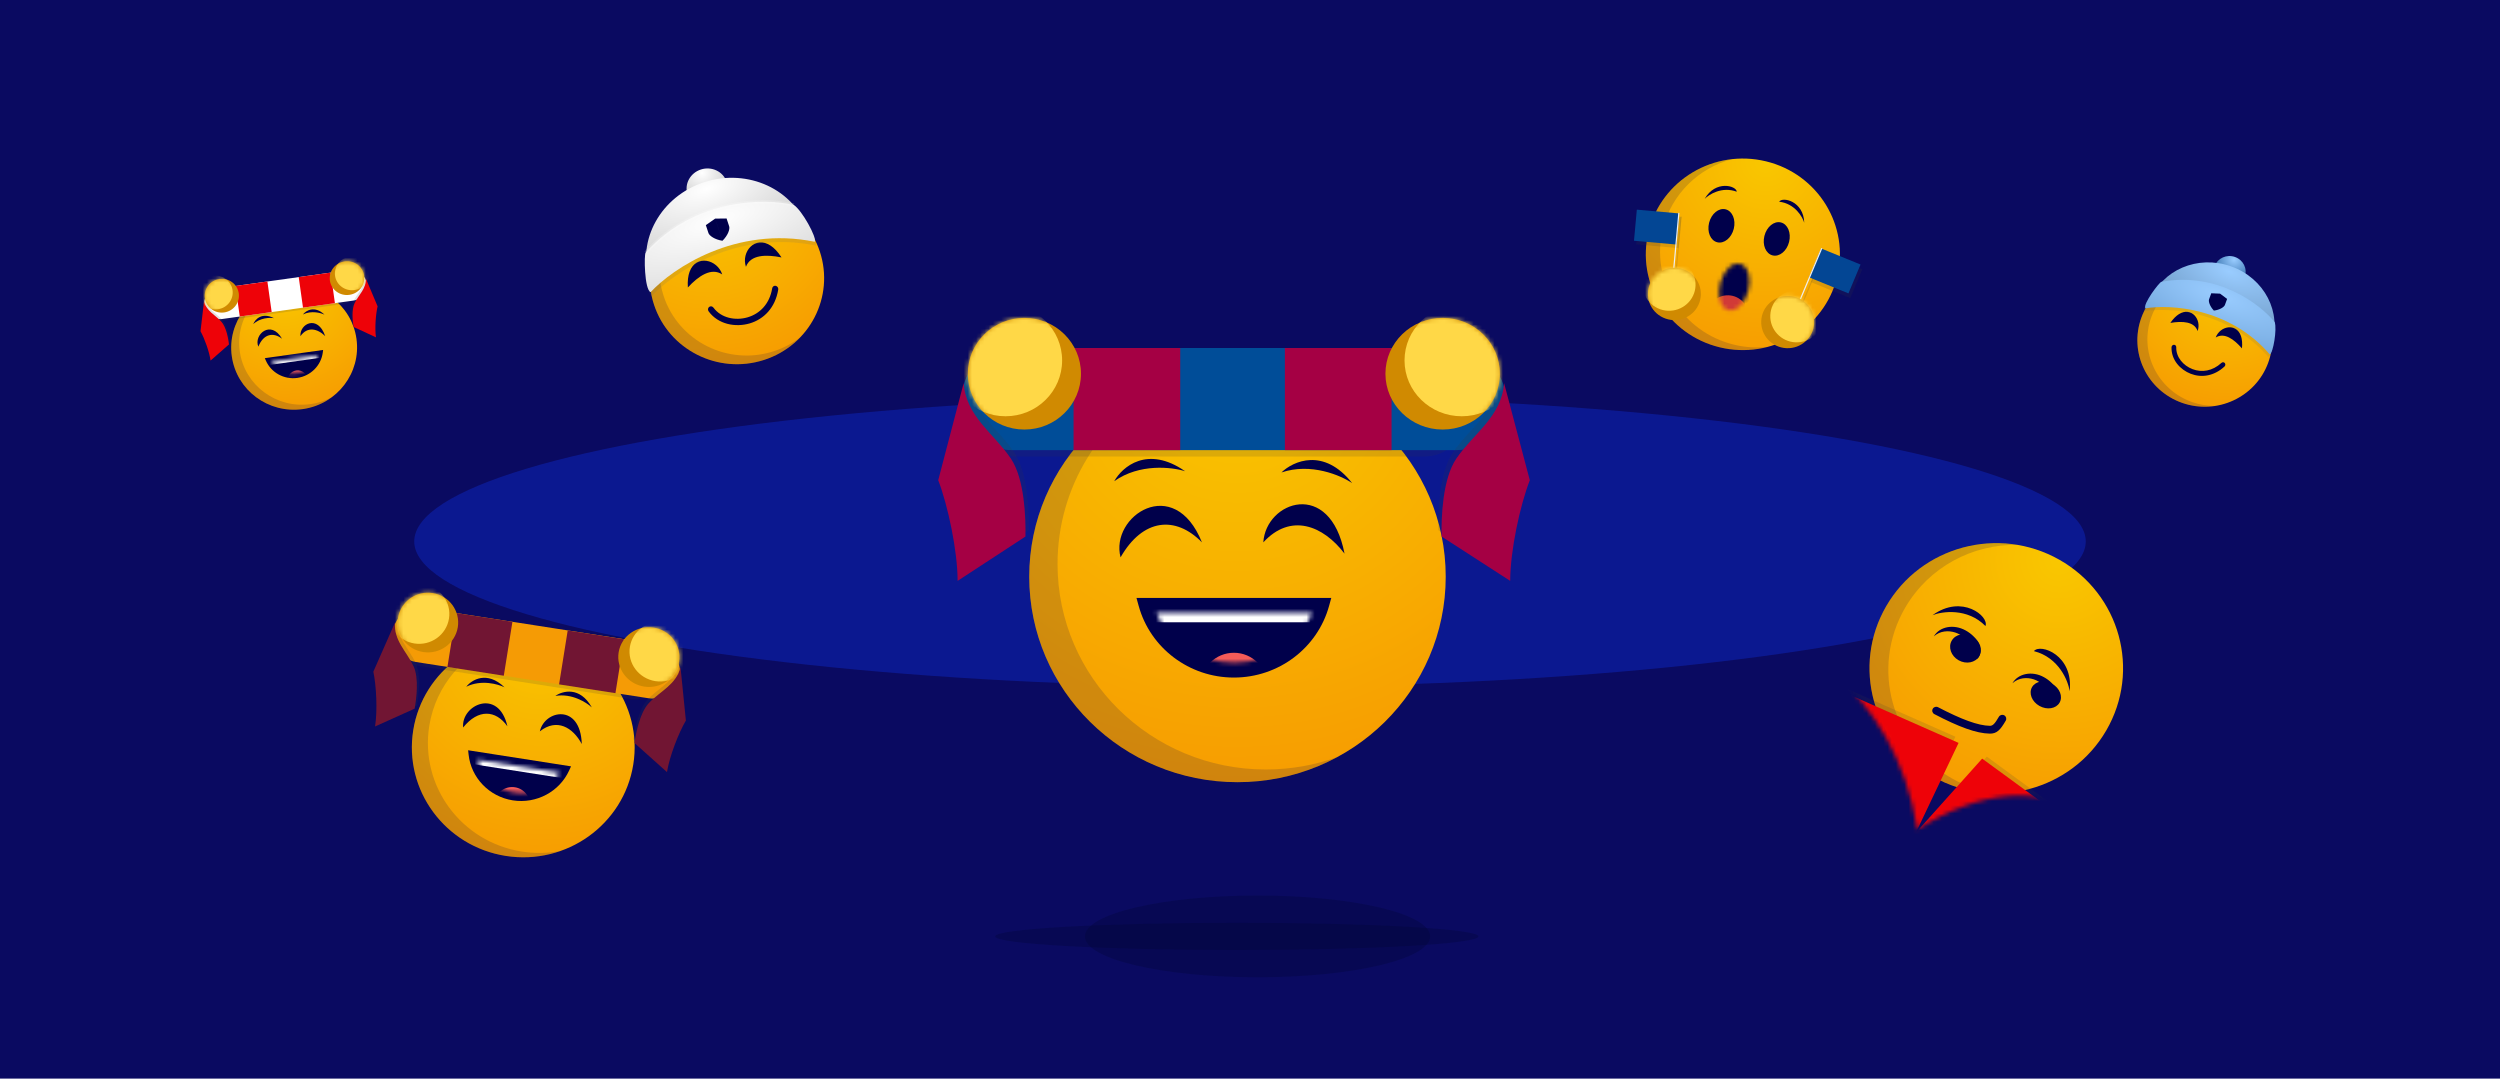 <svg width="598" height="258" viewBox="0 0 598 258" fill="none" xmlns="http://www.w3.org/2000/svg">
<g clip-path="url(#clip0_1126_58273)">
<rect width="598" height="258" fill="#0A0A61"/>
<g opacity="0.3" filter="url(#filter0_f_1126_58273)">
<ellipse cx="298.999" cy="129.509" rx="199.913" ry="34.767" fill="#0D3AFF"/>
</g>
<g filter="url(#filter1_d_1126_58273)">
<path d="M182.721 84.013C193.673 80.502 199.667 68.895 196.109 58.088C192.55 47.281 180.787 41.367 169.835 44.878C158.882 48.389 152.889 59.997 156.447 70.804C160.006 81.61 171.769 87.525 182.721 84.013Z" fill="url(#paint0_radial_1126_58273)"/>
<g style="mix-blend-mode:multiply">
<path fill-rule="evenodd" clip-rule="evenodd" d="M191.456 78.561C189.581 80.013 187.421 81.171 185.023 81.939C174.07 85.451 162.307 79.537 158.749 68.73C156.311 61.328 158.355 53.55 163.404 48.256C156.718 53.434 153.671 62.363 156.45 70.803C160.009 81.61 171.772 87.524 182.724 84.013C186.175 82.907 189.133 80.997 191.456 78.561Z" fill="#00004B" fill-opacity="0.16"/>
</g>
<path d="M177.395 53.664C178.336 52.502 181.071 50.502 184.659 53.18C183.365 52.66 180.102 52.028 177.395 53.664Z" fill="#00004B"/>
<path d="M178.432 61.73C179.492 58.816 183.239 58.727 186.939 59.483C186.09 58.158 185.215 57.25 184.361 56.678C180.585 54.146 177.228 58.178 178.432 61.73Z" fill="#00004B"/>
<path d="M168.789 56.424C167.335 56.029 163.931 55.998 162.624 60.245C163.36 59.074 165.624 56.67 168.789 56.424Z" fill="#00004B"/>
<path d="M172.757 63.551C170.163 61.807 167.079 63.908 164.536 66.666C164.434 65.102 164.601 63.86 164.951 62.902C166.497 58.663 171.615 59.978 172.757 63.551Z" fill="#00004B"/>
<path fill-rule="evenodd" clip-rule="evenodd" d="M169.628 71.323C169.945 71.075 170.406 71.15 170.657 71.491C172.495 73.988 175.903 74.668 178.846 73.803C181.775 72.942 184.102 70.581 184.71 66.862C184.777 66.449 185.155 66.185 185.554 66.272C185.952 66.359 186.221 66.764 186.154 67.177C185.443 71.525 182.705 74.271 179.327 75.264C175.962 76.252 171.82 75.53 169.509 72.389C169.258 72.049 169.311 71.571 169.628 71.323Z" fill="#00004B"/>
<path d="M170.615 47.405C173.204 46.575 174.641 43.897 173.827 41.423C173.012 38.948 170.253 37.615 167.665 38.445C165.077 39.275 163.639 41.953 164.454 44.428C165.268 46.902 168.027 48.235 170.615 47.405Z" fill="url(#paint1_radial_1126_58273)"/>
<path d="M168.532 41.457C158.093 44.804 152.211 55.352 155.393 65.017C167.689 53.653 176.082 51.309 193.195 52.897C190.013 43.232 178.971 38.111 168.532 41.457Z" fill="url(#paint2_radial_1126_58273)"/>
<path d="M155.93 68.707C154.436 68.104 154.326 59.683 154.748 59.214C166.505 46.142 183.274 46.192 190.189 47.852C192.136 49.121 195.749 55.67 195.194 56.659C176.296 52.766 161.144 63.069 155.93 68.707Z" fill="#6C6A63" fill-opacity="0.16"/>
<path d="M155.628 67.789C154.134 67.186 154.023 58.766 154.445 58.297C166.202 45.224 182.971 45.275 189.886 46.934C191.833 48.203 195.447 54.752 194.891 55.742C175.993 51.848 160.841 62.151 155.628 67.789Z" fill="url(#paint3_radial_1126_58273)"/>
<path fill-rule="evenodd" clip-rule="evenodd" d="M173.799 50.167L174.42 52.053C174.631 52.693 174.151 54.181 172.814 55.498L171.068 50.198L173.799 50.167ZM168.838 51.757L169.459 53.643C169.669 54.283 170.944 55.208 172.81 55.498L171.065 50.198L168.838 51.757Z" fill="#00004B"/>
<path d="M154.446 58.298C166.203 45.224 182.973 45.275 189.888 46.935" stroke="white" stroke-opacity="0.2" stroke-width="0.734"/>
</g>
<g filter="url(#filter2_d_1126_58273)">
<path d="M120.995 202.642C135.528 204.913 149.176 195.129 151.478 180.788C153.78 166.448 143.864 152.981 129.331 150.71C114.797 148.438 101.15 158.223 98.848 172.563C96.546 186.904 106.462 200.371 120.995 202.642Z" fill="url(#paint4_radial_1126_58273)"/>
<g style="mix-blend-mode:multiply">
<path fill-rule="evenodd" clip-rule="evenodd" d="M134.142 201.433C131.155 202.013 128.015 202.094 124.832 201.597C110.299 199.325 100.383 185.859 102.685 171.518C104.262 161.696 111.161 154.011 120.022 150.873C109.366 152.942 100.647 161.363 98.849 172.563C96.547 186.904 106.463 200.37 120.996 202.642C125.575 203.357 130.066 202.877 134.142 201.433Z" fill="#00004B" fill-opacity="0.16"/>
</g>
<path d="M122.668 189.352C117.009 188.467 112.704 183.956 112.092 178.43L111.975 177.368L136.591 181.215L136.146 182.189C133.834 187.258 128.327 190.236 122.668 189.352Z" fill="#00004B"/>
<mask id="mask0_1126_58273" style="mask-type:alpha" maskUnits="userSpaceOnUse" x="114" y="179" width="20" height="9">
<path fill-rule="evenodd" clip-rule="evenodd" d="M123.011 187.48C118.319 186.747 114.885 183.437 114.211 179.643L133.834 182.709C132.005 186.112 127.702 188.214 123.011 187.48Z" fill="white"/>
</mask>
<g mask="url(#mask0_1126_58273)">
<path d="M121.82 194.629C124.154 194.994 126.348 193.407 126.721 191.084C127.094 188.762 125.504 186.583 123.17 186.218C120.836 185.853 118.641 187.441 118.268 189.763C117.895 192.086 119.485 194.265 121.82 194.629Z" fill="#F55B58"/>
<rect width="26.639" height="7.694" transform="matrix(0.988 0.154 -0.158 0.987 112.512 172.816)" fill="white"/>
</g>
<path d="M111.529 162.173C112.82 160.524 116.458 158.243 120.687 162.315C119.121 161.529 115.096 160.402 111.529 162.173Z" fill="#00004B"/>
<path d="M110.784 171.922C110.253 166.511 119.265 162.343 121.372 171.637C118.578 167.688 114.369 167.453 110.784 171.922Z" fill="#00004B"/>
<path d="M132.837 164.373C134.555 163.162 138.706 162.016 141.561 167.121C140.292 165.922 136.77 163.694 132.837 164.373Z" fill="#00004B"/>
<path d="M129.128 172.845C130.279 167.709 138.853 166.075 139.162 175.877C137.018 171.872 133.173 169.639 129.128 172.845Z" fill="#00004B"/>
<rect width="62.773" height="11.269" rx="5.634" transform="matrix(0.988 0.154 -0.158 0.987 96.299 145.19)" fill="#383838" fill-opacity="0.15"/>
<rect width="69.465" height="13.064" rx="6.532" transform="matrix(0.988 0.154 -0.158 0.987 95.031 142.345)" fill="#F59B05"/>
<rect width="13.645" height="13.064" transform="matrix(0.988 0.154 -0.158 0.987 109.09 144.542)" fill="#711533"/>
<rect width="13.645" height="13.064" transform="matrix(0.988 0.154 -0.158 0.987 135.795 148.715)" fill="#711533"/>
<path d="M163.781 169.385L162.499 156.608C161.508 160.8 157.606 162.365 154.928 165.207C152.785 167.48 151.827 172.33 151.489 174.762L159.261 181.721C159.869 177.935 162.032 172.372 163.781 169.385Z" fill="#383838" fill-opacity="0.15"/>
<path d="M164.063 170.256L162.78 157.478C161.79 161.671 157.888 163.235 155.209 166.077C153.067 168.351 152.108 173.201 151.77 175.632L159.543 182.592C160.15 178.805 162.313 173.243 164.063 170.256Z" fill="#711533"/>
<path d="M154.078 162.134C150.085 161.51 147.354 157.845 147.979 153.949C148.605 150.053 152.349 147.401 156.343 148.025C160.337 148.649 163.067 152.314 162.442 156.21C161.817 160.106 158.072 162.758 154.078 162.134Z" fill="#D08A01"/>
<mask id="mask1_1126_58273" style="mask-type:alpha" maskUnits="userSpaceOnUse" x="147" y="147" width="16" height="16">
<path fill-rule="evenodd" clip-rule="evenodd" d="M154.08 162.134C150.086 161.51 147.356 157.845 147.981 153.95C148.607 150.054 152.351 147.401 156.345 148.025C160.339 148.65 163.069 152.314 162.444 156.21C161.819 160.106 158.074 162.758 154.08 162.134Z" fill="white"/>
</mask>
<g mask="url(#mask1_1126_58273)">
<path d="M156.762 160.831C152.768 160.206 150.037 156.542 150.663 152.646C151.288 148.75 155.033 146.098 159.026 146.722C163.02 147.346 165.751 151.011 165.126 154.906C164.5 158.802 160.756 161.455 156.762 160.831Z" fill="#FFD847"/>
</g>
<path d="M89.847 157.83L95.031 146.064C94.657 150.353 97.838 153.024 99.47 156.54C100.777 159.352 100.167 164.257 99.727 166.672L90.254 170.937C90.862 167.15 90.561 161.203 89.847 157.83Z" fill="#383838" fill-opacity="0.15"/>
<path d="M89.306 158.57L94.49 146.803C94.116 151.093 97.297 153.763 98.929 157.279C100.236 160.092 99.626 164.997 99.186 167.412L89.713 171.676C90.321 167.89 90.02 161.943 89.306 158.57Z" fill="#711533"/>
<path d="M101.224 153.873C105.173 154.491 108.88 151.832 109.506 147.937C110.131 144.041 107.437 140.382 103.489 139.765C99.541 139.148 95.833 141.806 95.207 145.702C94.582 149.598 97.276 153.256 101.224 153.873Z" fill="#D08A01"/>
<mask id="mask2_1126_58273" style="mask-type:alpha" maskUnits="userSpaceOnUse" x="95" y="139" width="15" height="15">
<path fill-rule="evenodd" clip-rule="evenodd" d="M101.226 153.874C105.175 154.491 108.882 151.833 109.508 147.937C110.133 144.041 107.439 140.382 103.491 139.765C99.543 139.148 95.835 141.806 95.21 145.702C94.584 149.598 97.278 153.256 101.226 153.874Z" fill="white"/>
</mask>
<g mask="url(#mask2_1126_58273)">
<path d="M99.113 151.821C103.061 152.438 106.769 149.78 107.394 145.884C108.02 141.988 105.326 138.33 101.378 137.713C97.429 137.096 93.722 139.754 93.096 143.65C92.471 147.546 95.165 151.204 99.113 151.821Z" fill="#FFD847"/>
</g>
</g>
<g filter="url(#filter3_d_1126_58273)">
<path d="M72.428 95.756C80.662 94.599 86.41 87.072 85.267 78.943C84.125 70.814 76.524 65.162 68.29 66.319C60.056 67.476 54.307 75.004 55.45 83.132C56.593 91.261 64.194 96.913 72.428 95.756Z" fill="url(#paint5_radial_1126_58273)"/>
<g style="mix-blend-mode:multiply">
<path fill-rule="evenodd" clip-rule="evenodd" d="M79.334 92.946C77.815 93.75 76.131 94.309 74.328 94.562C66.094 95.719 58.493 90.067 57.35 81.938C56.568 76.371 59.018 71.085 63.286 67.935C57.87 70.802 54.559 76.784 55.451 83.133C56.594 91.261 64.195 96.913 72.429 95.756C75.023 95.392 77.371 94.395 79.334 92.946Z" fill="#00004B" fill-opacity="0.16"/>
</g>
<path d="M71.118 88.299C67.913 88.749 64.835 87.017 63.584 84.131L63.344 83.576L77.29 81.616L77.212 82.216C76.806 85.335 74.325 87.848 71.118 88.299Z" fill="#00004B"/>
<mask id="mask3_1126_58273" style="mask-type:alpha" maskUnits="userSpaceOnUse" x="64" y="82" width="13" height="6">
<path fill-rule="evenodd" clip-rule="evenodd" d="M70.993 87.232C68.335 87.605 65.928 86.379 64.932 84.439L76.049 82.876C75.627 85.016 73.651 86.858 70.993 87.232Z" fill="white"/>
</mask>
<g mask="url(#mask3_1126_58273)">
<path d="M71.537 91.291C72.86 91.105 73.782 89.887 73.597 88.57C73.412 87.254 72.19 86.337 70.867 86.523C69.545 86.708 68.623 87.927 68.808 89.243C68.993 90.56 70.215 91.477 71.537 91.291Z" fill="#F55B58"/>
<rect width="15.058" height="4.349" transform="matrix(0.99 -0.139 0.139 0.99 62.877 81.027)" fill="white"/>
</g>
<path d="M60.576 75.436C60.999 74.333 62.586 72.503 65.55 74.01C64.572 73.843 62.209 73.893 60.576 75.436Z" fill="#00004B"/>
<path d="M61.795 80.829C60.607 77.99 64.784 74.258 67.471 78.937C65.303 77.261 62.989 77.824 61.795 80.829Z" fill="#00004B"/>
<path d="M72.459 73.129C73.186 72.193 75.239 70.892 77.632 73.183C76.747 72.743 74.472 72.117 72.459 73.129Z" fill="#00004B"/>
<path d="M71.864 78.317C71.631 75.351 75.994 73.061 77.792 78.309C75.967 76.497 73.517 75.92 71.864 78.317Z" fill="#00004B"/>
<rect width="35.483" height="6.369" rx="3.184" transform="matrix(0.99 -0.139 0.139 0.99 49.518 68.756)" fill="#383838" fill-opacity="0.15"/>
<rect width="39.265" height="7.384" rx="3.692" transform="matrix(0.99 -0.139 0.139 0.99 48.357 67.427)" fill="white"/>
<rect width="7.713" height="7.384" transform="matrix(0.99 -0.139 0.139 0.99 56.324 66.307)" fill="#EE0208"/>
<rect width="7.713" height="7.384" transform="matrix(0.99 -0.139 0.139 0.99 71.451 64.181)" fill="#EE0208"/>
<path d="M90.021 70.76L87.201 64.065C87.364 66.493 85.515 67.979 84.54 69.955C83.76 71.535 84.049 74.314 84.272 75.683L89.631 78.17C89.33 76.023 89.573 72.662 90.021 70.76Z" fill="#383838" fill-opacity="0.15"/>
<path d="M90.32 71.185L87.5 64.489C87.663 66.918 85.814 68.403 84.839 70.379C84.059 71.959 84.348 74.738 84.57 76.108L89.93 78.594C89.628 76.448 89.872 73.086 90.32 71.185Z" fill="#EE0208"/>
<path d="M83.568 68.433C81.306 68.751 79.22 67.219 78.909 65.01C78.599 62.802 80.181 60.754 82.444 60.436C84.707 60.118 86.793 61.651 87.103 63.859C87.413 66.067 85.831 68.115 83.568 68.433Z" fill="#D08A01"/>
<mask id="mask4_1126_58273" style="mask-type:alpha" maskUnits="userSpaceOnUse" x="78" y="60" width="10" height="9">
<path fill-rule="evenodd" clip-rule="evenodd" d="M83.568 68.433C81.306 68.751 79.22 67.219 78.909 65.01C78.599 62.802 80.181 60.754 82.444 60.436C84.707 60.118 86.793 61.651 87.103 63.859C87.413 66.067 85.831 68.115 83.568 68.433Z" fill="white"/>
</mask>
<g mask="url(#mask4_1126_58273)">
<path d="M84.801 67.289C82.538 67.607 80.452 66.075 80.142 63.866C79.831 61.658 81.414 59.61 83.677 59.292C85.939 58.974 88.025 60.507 88.335 62.715C88.646 64.923 87.063 66.971 84.801 67.289Z" fill="#FFD847"/>
</g>
<path d="M48.13 76.646L48.974 69.436C49.485 71.815 51.649 72.737 53.117 74.369C54.291 75.675 54.778 78.426 54.942 79.804L50.532 83.663C50.23 81.517 49.077 78.351 48.13 76.646Z" fill="#383838" fill-opacity="0.15"/>
<path d="M47.964 77.135L48.808 69.924C49.319 72.304 51.483 73.225 52.951 74.858C54.125 76.163 54.612 78.915 54.776 80.292L50.366 84.151C50.064 82.005 48.911 78.84 47.964 77.135Z" fill="#EE0208"/>
<path d="M53.624 72.641C55.861 72.327 57.422 70.282 57.112 68.073C56.802 65.865 54.736 64.329 52.5 64.644C50.263 64.958 48.701 67.003 49.011 69.212C49.322 71.42 51.387 72.955 53.624 72.641Z" fill="#D08A01"/>
<mask id="mask5_1126_58273" style="mask-type:alpha" maskUnits="userSpaceOnUse" x="48" y="64" width="10" height="9">
<path fill-rule="evenodd" clip-rule="evenodd" d="M53.624 72.641C55.861 72.327 57.422 70.282 57.112 68.073C56.802 65.865 54.736 64.329 52.5 64.644C50.263 64.958 48.701 67.003 49.011 69.212C49.322 71.42 51.387 72.955 53.624 72.641Z" fill="white"/>
</mask>
<g mask="url(#mask5_1126_58273)">
<path d="M52.137 71.878C54.374 71.563 55.936 69.518 55.626 67.31C55.315 65.102 53.25 63.566 51.013 63.88C48.776 64.195 47.215 66.24 47.525 68.448C47.835 70.657 49.901 72.192 52.137 71.878Z" fill="#FFD847"/>
</g>
</g>
<g filter="url(#filter4_d_1126_58273)">
<path d="M411.358 80.981C423.807 83.998 436.377 76.486 439.434 64.203C442.491 51.919 434.878 39.514 422.429 36.497C409.98 33.479 397.41 40.991 394.353 53.275C391.296 65.559 398.91 77.963 411.358 80.981Z" fill="url(#paint6_radial_1126_58273)"/>
<g style="mix-blend-mode:multiply">
<path fill-rule="evenodd" clip-rule="evenodd" d="M422.86 80.877C420.224 81.165 417.492 81.01 414.766 80.349C402.318 77.331 394.704 64.927 397.761 52.643C399.855 44.23 406.412 38.055 414.336 35.969C404.932 36.998 396.742 43.681 394.354 53.275C391.297 65.559 398.91 77.963 411.359 80.98C415.281 81.931 419.215 81.837 422.86 80.877Z" fill="#00004B" fill-opacity="0.16"/>
</g>
<mask id="mask6_1126_58273" style="mask-type:alpha" maskUnits="userSpaceOnUse" x="411" y="60" width="8" height="13">
<path fill-rule="evenodd" clip-rule="evenodd" d="M413.45 72.1C415.314 72.552 417.443 70.433 418.206 67.368C418.969 64.303 418.076 61.453 416.212 61.001C414.349 60.549 412.22 62.667 411.457 65.732C410.694 68.797 411.586 71.648 413.45 72.1Z" fill="white"/>
</mask>
<g mask="url(#mask6_1126_58273)">
<path d="M413.465 72.103C416.087 72.739 418.95 70.291 419.86 66.637C420.769 62.983 419.38 59.505 416.758 58.869C414.136 58.233 411.272 60.681 410.363 64.335C409.454 67.99 410.842 71.467 413.465 72.103Z" fill="#00004B"/>
<path d="M412.134 78.026C414.757 78.662 417.404 77.085 418.046 74.503C418.689 71.921 417.084 69.313 414.461 68.677C411.839 68.042 409.192 69.619 408.55 72.201C407.907 74.782 409.512 77.391 412.134 78.026Z" fill="#D13A37"/>
</g>
<path d="M407.756 45.479C408.74 44.445 411.891 42.426 415.434 43.764C415.351 42.301 410.325 40.935 407.756 45.479Z" fill="#00004B"/>
<path d="M410.784 55.86C412.415 56.255 414.176 54.81 414.719 52.631C415.261 50.453 414.378 48.366 412.748 47.971C411.117 47.576 409.355 49.021 408.813 51.2C408.271 53.378 409.154 55.465 410.784 55.86Z" fill="#00004B"/>
<path d="M431.575 51.183C431.189 49.817 429.344 46.587 425.576 46.153C426.336 44.894 431.432 45.981 431.575 51.183Z" fill="#00004B"/>
<path d="M424.018 58.998C422.387 58.603 421.504 56.516 422.047 54.338C422.589 52.159 424.35 50.714 425.981 51.109C427.612 51.504 428.494 53.591 427.952 55.769C427.41 57.948 425.648 59.394 424.018 58.998Z" fill="#00004B"/>
<rect width="10.165" height="7.477" transform="matrix(-0.925 -0.377 -0.387 0.923 445.471 62.319)" fill="#383838" fill-opacity="0.15"/>
<rect width="0.292" height="13.273" transform="matrix(-0.925 -0.377 -0.387 0.923 436.332 58.457)" fill="#383838" fill-opacity="0.15"/>
<rect width="10.165" height="7.477" transform="matrix(-0.925 -0.377 -0.387 0.923 445.041 61.181)" fill="#034694"/>
<rect width="0.292" height="13.273" transform="matrix(-0.925 -0.377 -0.387 0.923 435.902 57.32)" fill="#EEEEEE"/>
<path d="M427.336 81.19C423.843 81.039 421.134 78.122 421.286 74.674C421.439 71.227 424.395 68.554 427.889 68.705C431.383 68.856 434.091 71.772 433.939 75.22C433.786 78.668 430.83 81.34 427.336 81.19Z" fill="#D08A01"/>
<mask id="mask7_1126_58273" style="mask-type:alpha" maskUnits="userSpaceOnUse" x="421" y="68" width="13" height="14">
<path fill-rule="evenodd" clip-rule="evenodd" d="M427.333 81.19C423.839 81.039 421.13 78.122 421.282 74.674C421.435 71.227 424.391 68.554 427.885 68.705C431.379 68.856 434.087 71.773 433.935 75.22C433.782 78.668 430.826 81.341 427.333 81.19Z" fill="white"/>
</mask>
<g mask="url(#mask7_1126_58273)">
<path d="M429.508 79.794C426.014 79.644 423.306 76.727 423.458 73.279C423.611 69.831 426.567 67.159 430.061 67.309C433.554 67.46 436.263 70.377 436.111 73.825C435.958 77.273 433.002 79.945 429.508 79.794Z" fill="#FFD847"/>
</g>
<rect width="10.165" height="7.477" transform="matrix(0.997 0.089 -0.091 0.995 392.064 48.92)" fill="#383838" fill-opacity="0.15"/>
<rect width="0.292" height="13.273" transform="matrix(0.997 0.089 -0.091 0.995 401.975 49.676)" fill="#383838" fill-opacity="0.15"/>
<rect width="10.165" height="7.477" transform="matrix(0.997 0.089 -0.091 0.995 391.531 48.054)" fill="#034694"/>
<rect width="0.292" height="13.273" transform="matrix(0.997 0.089 -0.091 0.995 401.441 48.81)" fill="#EEEEEE"/>
<path d="M397.832 73.882C400.999 75.346 404.769 73.999 406.252 70.874C407.735 67.749 406.37 64.029 403.203 62.565C400.036 61.101 396.266 62.448 394.783 65.573C393.3 68.698 394.665 72.418 397.832 73.882Z" fill="#D08A01"/>
<mask id="mask8_1126_58273" style="mask-type:alpha" maskUnits="userSpaceOnUse" x="394" y="61" width="13" height="14">
<path fill-rule="evenodd" clip-rule="evenodd" d="M397.832 73.882C400.999 75.346 404.769 73.999 406.252 70.874C407.735 67.749 406.37 64.029 403.203 62.565C400.036 61.101 396.266 62.448 394.783 65.573C393.3 68.698 394.665 72.418 397.832 73.882Z" fill="white"/>
</mask>
<g mask="url(#mask8_1126_58273)">
<path d="M396.559 71.651C399.726 73.115 403.495 71.768 404.979 68.643C406.462 65.518 405.097 61.798 401.93 60.334C398.763 58.87 394.993 60.217 393.51 63.342C392.026 66.467 393.391 70.187 396.559 71.651Z" fill="#FFD847"/>
</g>
</g>
<g filter="url(#filter5_d_1126_58273)">
<path d="M521.914 94.253C530.291 97.234 539.529 92.95 542.549 84.684C545.569 76.418 541.226 67.302 532.85 64.321C524.474 61.34 515.236 65.624 512.216 73.889C509.196 82.155 513.538 91.272 521.914 94.253Z" fill="url(#paint7_radial_1126_58273)"/>
<g style="mix-blend-mode:multiply">
<path fill-rule="evenodd" clip-rule="evenodd" d="M529.867 95.01C528.025 95.019 526.149 94.715 524.315 94.063C515.939 91.082 511.597 81.965 514.616 73.699C516.685 68.038 521.671 64.245 527.298 63.374C520.727 63.408 514.575 67.435 512.216 73.89C509.196 82.156 513.538 91.272 521.915 94.253C524.554 95.192 527.278 95.411 529.867 95.01Z" fill="#00004B" fill-opacity="0.16"/>
</g>
<path d="M533.247 73.225C534.38 72.956 537.012 73.014 537.916 76.329C537.376 75.406 535.686 73.493 533.247 73.225Z" fill="#00004B"/>
<path d="M530.002 78.636C532.05 77.352 534.382 79.051 536.278 81.245C536.396 80.038 536.298 79.075 536.052 78.325C534.962 75.012 530.974 75.903 530.002 78.636Z" fill="#00004B"/>
<path d="M526.663 70.883C525.965 69.961 523.901 68.349 521.062 70.332C522.074 69.961 524.612 69.552 526.663 70.883Z" fill="#00004B"/>
<path d="M525.663 77.092C524.917 74.813 522.023 74.653 519.145 75.147C519.834 74.144 520.533 73.464 521.207 73.042C524.188 71.177 526.682 74.375 525.663 77.092Z" fill="#00004B"/>
<path fill-rule="evenodd" clip-rule="evenodd" d="M520.014 80.375C520.327 80.372 520.572 80.634 520.561 80.959C520.484 83.345 522.238 85.355 524.451 86.204C526.654 87.05 529.21 86.696 531.369 84.709C531.608 84.488 531.966 84.504 532.167 84.743C532.369 84.983 532.338 85.356 532.099 85.577C529.575 87.901 526.583 88.297 524.043 87.322C521.513 86.351 519.331 83.971 519.428 80.971C519.439 80.645 519.701 80.379 520.014 80.375Z" fill="#00004B"/>
<path d="M532.112 66.228C534.091 66.933 536.256 65.97 536.948 64.077C537.639 62.185 536.595 60.08 534.615 59.375C532.636 58.671 530.471 59.634 529.779 61.526C529.088 63.419 530.132 65.524 532.112 66.228Z" fill="url(#paint8_radial_1126_58273)"/>
<path d="M533.696 61.621C525.712 58.78 517.051 62.469 514.35 69.862C527.321 68.675 533.573 71.171 543.261 80.15C545.962 72.758 541.679 64.462 533.696 61.621Z" fill="url(#paint9_radial_1126_58273)"/>
<path d="M512.907 72.367C512.284 71.3 516.263 66.105 516.746 66.016C530.208 63.534 540.425 71.413 543.851 75.662C544.43 77.348 543.49 83.039 542.676 83.383C533.005 72.162 518.8 71.363 512.907 72.367Z" fill="#6C6A63" fill-opacity="0.16"/>
<path d="M513.164 71.665C512.542 70.598 516.521 65.404 517.003 65.315C530.466 62.833 540.683 70.711 544.109 74.96C544.688 76.647 543.748 82.338 542.933 82.682C533.263 71.46 519.058 70.662 513.164 71.665Z" fill="url(#paint10_radial_1126_58273)"/>
<path fill-rule="evenodd" clip-rule="evenodd" d="M532.725 69.405L532.198 70.848C532.02 71.337 531.012 72.021 529.562 72.2L531.043 68.146L532.725 69.405ZM528.935 68.056L528.408 69.498C528.229 69.988 528.563 71.149 529.563 72.2L531.044 68.146L528.935 68.056Z" fill="#00004B"/>
</g>
<g opacity="0.3" filter="url(#filter6_f_1126_58273)">
<path fill-rule="evenodd" clip-rule="evenodd" d="M295.847 227.247C327.777 227.247 353.662 225.787 353.662 223.987C353.662 222.187 327.777 220.727 295.847 220.727C263.916 220.727 238.031 222.187 238.031 223.987C238.031 225.787 263.916 227.247 295.847 227.247Z" fill="#000533"/>
</g>
<g opacity="0.3" filter="url(#filter7_f_1126_58273)">
<path fill-rule="evenodd" clip-rule="evenodd" d="M300.803 233.768C323.61 233.768 342.099 229.389 342.099 223.988C342.099 218.587 323.61 214.208 300.803 214.208C277.995 214.208 259.506 218.587 259.506 223.988C259.506 229.389 277.995 233.768 300.803 233.768Z" fill="#000533"/>
</g>
<g filter="url(#filter8_d_1126_58273)">
<path d="M296.005 185.001C323.515 185.001 345.816 162.996 345.816 135.851C345.816 108.706 323.515 86.701 296.005 86.701C268.495 86.701 246.193 108.706 246.193 135.851C246.193 162.996 268.495 185.001 296.005 185.001Z" fill="url(#paint11_radial_1126_58273)"/>
<g style="mix-blend-mode:multiply">
<path fill-rule="evenodd" clip-rule="evenodd" d="M319.919 178.976C314.574 180.908 308.8 181.964 302.776 181.964C275.266 181.964 252.965 159.959 252.965 132.814C252.965 114.221 263.427 98.04 278.86 89.689C259.795 96.584 246.191 114.65 246.191 135.851C246.191 162.996 268.493 185.001 296.003 185.001C304.67 185.001 312.82 182.817 319.919 178.976Z" fill="#00004B" fill-opacity="0.16"/>
</g>
<path d="M295.143 159.978C284.432 159.978 275.146 152.89 272.378 142.862L271.846 140.935H318.441L317.909 142.862C315.142 152.89 305.856 159.978 295.143 159.978Z" fill="#00004B"/>
<mask id="mask9_1126_58273" style="mask-type:alpha" maskUnits="userSpaceOnUse" x="276" y="144" width="38" height="13">
<path fill-rule="evenodd" clip-rule="evenodd" d="M295.226 156.424C286.347 156.424 279.024 151.302 276.654 144.49H313.799C311.429 151.302 304.106 156.424 295.226 156.424Z" fill="white"/>
</mask>
<g mask="url(#mask9_1126_58273)">
<path d="M295.147 169.969C299.565 169.969 303.147 166.405 303.147 162.008C303.147 157.612 299.565 154.047 295.147 154.047C290.728 154.047 287.146 157.612 287.146 162.008C287.146 166.405 290.728 169.969 295.147 169.969Z" fill="#F55B58"/>
<rect x="271.494" y="132.375" width="49.819" height="14.379" fill="white"/>
</g>
<path d="M266.525 113.006C268.42 109.588 274.462 104.326 283.478 110.625C280.353 109.626 272.587 108.705 266.525 113.006Z" fill="#00004B"/>
<path d="M268.039 131.223C265.455 121.384 280.86 111.087 287.507 127.641C281.177 121.155 273.334 121.935 268.039 131.223Z" fill="#00004B"/>
<path d="M306.521 110.918C309.335 108.187 316.66 104.874 323.444 113.475C320.746 111.628 313.582 108.531 306.521 110.918Z" fill="#00004B"/>
<path d="M302.186 127.634C302.788 117.817 318.136 112.326 321.612 130.336C316.466 123.56 308.705 120.547 302.186 127.634Z" fill="#00004B"/>
<rect x="233.369" y="86.041" width="117.396" height="21.061" rx="10.071" fill="#383838" fill-opacity="0.15"/>
<rect x="230.184" y="81.153" width="129.911" height="24.417" rx="11.676" fill="#004D98"/>
<rect x="256.795" y="81.153" width="25.518" height="24.417" fill="#A50044"/>
<rect x="307.344" y="81.153" width="25.518" height="24.417" fill="#A50044"/>
<path d="M365.151 111.243L358.996 88.02C358.41 96.047 351.668 100.062 347.564 106.083C344.281 110.9 343.95 120.131 344.047 124.719L360.462 135.327C360.462 128.16 362.806 117.264 365.151 111.243Z" fill="#383838" fill-opacity="0.15"/>
<path d="M365.931 112.77L359.776 89.546C359.19 97.574 352.448 101.588 348.345 107.609C345.062 112.425 344.729 121.658 344.827 126.245L361.241 136.853C361.241 129.685 363.586 118.79 365.931 112.77Z" fill="#A50044"/>
<path d="M345.084 100.653C337.524 100.653 331.396 94.674 331.396 87.3C331.396 79.925 337.524 73.947 345.084 73.947C352.643 73.947 358.771 79.925 358.771 87.3C358.771 94.674 352.643 100.653 345.084 100.653Z" fill="#D08A01"/>
<mask id="mask10_1126_58273" style="mask-type:alpha" maskUnits="userSpaceOnUse" x="331" y="73" width="28" height="28">
<path fill-rule="evenodd" clip-rule="evenodd" d="M345.087 100.653C337.528 100.653 331.399 94.674 331.399 87.3C331.399 79.925 337.528 73.947 345.087 73.947C352.647 73.947 358.775 79.925 358.775 87.3C358.775 94.674 352.647 100.653 345.087 100.653Z" fill="white"/>
</mask>
<g mask="url(#mask10_1126_58273)">
<path d="M349.65 97.475C342.09 97.475 335.962 91.496 335.962 84.122C335.962 76.747 342.09 70.769 349.65 70.769C357.21 70.769 363.338 76.747 363.338 84.122C363.338 91.496 357.21 97.475 349.65 97.475Z" fill="#FFD847"/>
</g>
<path d="M225.199 111.243L231.285 88.02C231.864 96.047 238.53 100.062 242.586 106.083C245.832 110.9 246.16 120.131 246.063 124.719L229.836 135.327C229.836 128.16 227.518 117.264 225.199 111.243Z" fill="#383838" fill-opacity="0.15"/>
<path d="M224.422 112.77L230.507 89.546C231.088 97.574 237.752 101.588 241.809 107.609C245.055 112.425 245.384 121.658 245.287 126.245L229.059 136.853C229.059 129.685 226.74 118.791 224.422 112.77Z" fill="#A50044"/>
<path d="M245.034 100.653C252.508 100.653 258.567 94.674 258.567 87.3C258.567 79.925 252.508 73.947 245.034 73.947C237.561 73.947 231.502 79.925 231.502 87.3C231.502 94.674 237.561 100.653 245.034 100.653Z" fill="#D08A01"/>
<mask id="mask11_1126_58273" style="mask-type:alpha" maskUnits="userSpaceOnUse" x="231" y="73" width="28" height="28">
<path fill-rule="evenodd" clip-rule="evenodd" d="M245.036 100.653C252.51 100.653 258.569 94.674 258.569 87.3C258.569 79.925 252.51 73.947 245.036 73.947C237.563 73.947 231.504 79.925 231.504 87.3C231.504 94.674 237.563 100.653 245.036 100.653Z" fill="white"/>
</mask>
<g mask="url(#mask11_1126_58273)">
<path d="M240.527 97.474C248 97.474 254.059 91.496 254.059 84.122C254.059 76.747 248 70.769 240.527 70.769C233.053 70.769 226.994 76.747 226.994 84.122C226.994 91.496 233.053 97.474 240.527 97.474Z" fill="#FFD847"/>
</g>
</g>
<g filter="url(#filter9_d_1126_58273)">
<path d="M462.442 183.715C476.975 191.926 495.504 186.958 503.826 172.617C512.148 158.276 507.113 139.994 492.579 131.782C478.046 123.57 459.517 128.538 451.195 142.879C442.873 157.22 447.908 175.503 462.442 183.715Z" fill="url(#paint12_radial_1126_58273)"/>
<g style="mix-blend-mode:multiply">
<path fill-rule="evenodd" clip-rule="evenodd" d="M476.922 187.669C473.506 187.094 470.132 185.929 466.95 184.13C452.416 175.918 447.381 157.636 455.703 143.295C461.403 133.472 471.891 128.047 482.605 128.242C470.419 126.194 457.693 131.677 451.193 142.878C442.871 157.219 447.906 175.501 462.44 183.713C467.019 186.3 471.994 187.579 476.922 187.669Z" fill="#00004B" fill-opacity="0.16"/>
</g>
<path d="M462.699 168.724C468.53 171.769 472.734 173.343 475.96 173.389C477.618 173.413 478.466 172.541 479.772 170.29C480.032 169.842 479.875 169.271 479.42 169.014C478.966 168.758 478.387 168.913 478.127 169.361C477.163 171.023 476.671 171.529 475.987 171.519C473.158 171.479 469.159 169.982 463.585 167.071C463.123 166.83 462.549 167.004 462.305 167.461C462.06 167.917 462.236 168.483 462.699 168.724Z" fill="#00004B"/>
<path d="M462.256 145.057C464.463 144.161 470.607 143.238 474.921 147.646C475.849 145.383 469.347 139.932 462.256 145.057Z" fill="#00004B"/>
<path d="M470.168 148.7C473.012 150.274 474.494 153.031 473.317 155.06C472.139 157.089 470.349 152.036 470.349 152.036C470.644 149.718 465.543 147.434 462.573 150.128C463.923 147.766 467.323 147.127 470.168 148.7Z" fill="#00004B"/>
<path d="M468.499 155.841C470.315 156.868 472.526 156.428 473.437 154.86C474.347 153.291 473.612 151.187 471.795 150.16C469.979 149.134 467.768 149.573 466.857 151.142C465.947 152.711 466.682 154.815 468.499 155.841Z" fill="#00004B"/>
<path d="M495.057 163.232C494.754 160.896 492.526 155.171 486.51 153.653C488.044 151.738 496.061 154.616 495.057 163.232Z" fill="#00004B"/>
<path d="M488.895 159.877C491.702 161.431 493.153 164.172 491.976 166.201C490.799 168.23 489.056 163.202 489.056 163.202C489.362 160.889 484.326 158.64 481.371 161.341C482.721 158.979 486.089 158.323 488.895 159.877Z" fill="#00004B"/>
<path d="M487.826 166.761C489.643 167.787 491.801 167.438 492.646 165.982C493.492 164.525 492.704 162.512 490.887 161.485C489.07 160.459 486.912 160.808 486.067 162.264C485.222 163.721 486.009 165.734 487.826 166.761Z" fill="#00004B"/>
<mask id="mask12_1126_58273" style="mask-type:alpha" maskUnits="userSpaceOnUse" x="436" y="156" width="63" height="41">
<path fill-rule="evenodd" clip-rule="evenodd" d="M458.622 196.335C473.999 186.609 488.215 185.873 498.508 192.828C480.093 174.284 426.153 147.916 438.852 159.121C447.971 167.167 455.906 179.193 458.622 196.335Z" fill="white"/>
</mask>
<g mask="url(#mask12_1126_58273)">
<path d="M467.727 174.121L442.118 162.808L454.216 202.527L467.727 174.121Z" fill="#383838" fill-opacity="0.15"/>
<path d="M468.491 175.604L442.882 164.292L454.98 204.011L468.491 175.604Z" fill="#EE0208"/>
<path d="M489.953 189.653L475.235 178.889L451.218 205.709L489.953 189.653Z" fill="#383838" fill-opacity="0.15"/>
<path d="M488.853 190.133L474.135 179.368L450.118 206.189L488.853 190.133Z" fill="#EE0208"/>
</g>
</g>
</g>
<defs>
<filter id="filter0_f_1126_58273" x="0.633" y="-3.711" width="596.732" height="266.44" filterUnits="userSpaceOnUse" color-interpolation-filters="sRGB">
<feFlood flood-opacity="0" result="BackgroundImageFix"/>
<feBlend mode="normal" in="SourceGraphic" in2="BackgroundImageFix" result="shape"/>
<feGaussianBlur stdDeviation="49.226" result="effect1_foregroundBlur_1126_58273"/>
</filter>
<filter id="filter1_d_1126_58273" x="133.244" y="22.506" width="83.312" height="82.318" filterUnits="userSpaceOnUse" color-interpolation-filters="sRGB">
<feFlood flood-opacity="0" result="BackgroundImageFix"/>
<feColorMatrix in="SourceAlpha" type="matrix" values="0 0 0 0 0 0 0 0 0 0 0 0 0 0 0 0 0 0 127 0" result="hardAlpha"/>
<feOffset dy="2.095"/>
<feGaussianBlur stdDeviation="2.095"/>
<feColorMatrix type="matrix" values="0 0 0 0 0 0 0 0 0 0 0 0 0 0 0 0 0 0 0.3 0"/>
<feBlend mode="normal" in2="BackgroundImageFix" result="effect1_dropShadow_1126_58273"/>
<feBlend mode="normal" in="SourceGraphic" in2="effect1_dropShadow_1126_58273" result="shape"/>
</filter>
<filter id="filter2_d_1126_58273" x="76.98" y="131.677" width="95.317" height="94.163" filterUnits="userSpaceOnUse" color-interpolation-filters="sRGB">
<feFlood flood-opacity="0" result="BackgroundImageFix"/>
<feColorMatrix in="SourceAlpha" type="matrix" values="0 0 0 0 0 0 0 0 0 0 0 0 0 0 0 0 0 0 127 0" result="hardAlpha"/>
<feOffset dy="2.095"/>
<feGaussianBlur stdDeviation="2.095"/>
<feColorMatrix type="matrix" values="0 0 0 0 0 0 0 0 0 0 0 0 0 0 0 0 0 0 0.3 0"/>
<feBlend mode="normal" in2="BackgroundImageFix" result="effect1_dropShadow_1126_58273"/>
<feBlend mode="normal" in="SourceGraphic" in2="effect1_dropShadow_1126_58273" result="shape"/>
</filter>
<filter id="filter3_d_1126_58273" x="41.674" y="55.047" width="56.799" height="56.331" filterUnits="userSpaceOnUse" color-interpolation-filters="sRGB">
<feFlood flood-opacity="0" result="BackgroundImageFix"/>
<feColorMatrix in="SourceAlpha" type="matrix" values="0 0 0 0 0 0 0 0 0 0 0 0 0 0 0 0 0 0 127 0" result="hardAlpha"/>
<feOffset dy="2.095"/>
<feGaussianBlur stdDeviation="2.095"/>
<feColorMatrix type="matrix" values="0 0 0 0 0 0 0 0 0 0 0 0 0 0 0 0 0 0 0.3 0"/>
<feBlend mode="normal" in2="BackgroundImageFix" result="effect1_dropShadow_1126_58273"/>
<feBlend mode="normal" in="SourceGraphic" in2="effect1_dropShadow_1126_58273" result="shape"/>
</filter>
<filter id="filter4_d_1126_58273" x="372.213" y="17.087" width="88.451" height="87.395" filterUnits="userSpaceOnUse" color-interpolation-filters="sRGB">
<feFlood flood-opacity="0" result="BackgroundImageFix"/>
<feColorMatrix in="SourceAlpha" type="matrix" values="0 0 0 0 0 0 0 0 0 0 0 0 0 0 0 0 0 0 127 0" result="hardAlpha"/>
<feOffset dy="2.095"/>
<feGaussianBlur stdDeviation="2.095"/>
<feColorMatrix type="matrix" values="0 0 0 0 0 0 0 0 0 0 0 0 0 0 0 0 0 0 0.3 0"/>
<feBlend mode="normal" in2="BackgroundImageFix" result="effect1_dropShadow_1126_58273"/>
<feBlend mode="normal" in="SourceGraphic" in2="effect1_dropShadow_1126_58273" result="shape"/>
</filter>
<filter id="filter5_d_1126_58273" x="494.307" y="45.754" width="67.227" height="66.454" filterUnits="userSpaceOnUse" color-interpolation-filters="sRGB">
<feFlood flood-opacity="0" result="BackgroundImageFix"/>
<feColorMatrix in="SourceAlpha" type="matrix" values="0 0 0 0 0 0 0 0 0 0 0 0 0 0 0 0 0 0 127 0" result="hardAlpha"/>
<feOffset dy="2.095"/>
<feGaussianBlur stdDeviation="2.095"/>
<feColorMatrix type="matrix" values="0 0 0 0 0 0 0 0 0 0 0 0 0 0 0 0 0 0 0.3 0"/>
<feBlend mode="normal" in2="BackgroundImageFix" result="effect1_dropShadow_1126_58273"/>
<feBlend mode="normal" in="SourceGraphic" in2="effect1_dropShadow_1126_58273" result="shape"/>
</filter>
<filter id="filter6_f_1126_58273" x="232.337" y="215.033" width="127.019" height="17.908" filterUnits="userSpaceOnUse" color-interpolation-filters="sRGB">
<feFlood flood-opacity="0" result="BackgroundImageFix"/>
<feBlend mode="normal" in="SourceGraphic" in2="BackgroundImageFix" result="shape"/>
<feGaussianBlur stdDeviation="2.847" result="effect1_foregroundBlur_1126_58273"/>
</filter>
<filter id="filter7_f_1126_58273" x="253.812" y="208.514" width="93.982" height="30.948" filterUnits="userSpaceOnUse" color-interpolation-filters="sRGB">
<feFlood flood-opacity="0" result="BackgroundImageFix"/>
<feBlend mode="normal" in="SourceGraphic" in2="BackgroundImageFix" result="shape"/>
<feGaussianBlur stdDeviation="2.847" result="effect1_foregroundBlur_1126_58273"/>
</filter>
<filter id="filter8_d_1126_58273" x="219.807" y="63.799" width="150.44" height="148.555" filterUnits="userSpaceOnUse" color-interpolation-filters="sRGB">
<feFlood flood-opacity="0" result="BackgroundImageFix"/>
<feColorMatrix in="SourceAlpha" type="matrix" values="0 0 0 0 0 0 0 0 0 0 0 0 0 0 0 0 0 0 127 0" result="hardAlpha"/>
<feOffset dy="2.095"/>
<feGaussianBlur stdDeviation="2.095"/>
<feColorMatrix type="matrix" values="0 0 0 0 0 0 0 0 0 0 0 0 0 0 0 0 0 0 0.3 0"/>
<feBlend mode="normal" in2="BackgroundImageFix" result="effect1_dropShadow_1126_58273"/>
<feBlend mode="normal" in="SourceGraphic" in2="effect1_dropShadow_1126_58273" result="shape"/>
</filter>
<filter id="filter9_d_1126_58273" x="406.258" y="101.329" width="126.406" height="124.84" filterUnits="userSpaceOnUse" color-interpolation-filters="sRGB">
<feFlood flood-opacity="0" result="BackgroundImageFix"/>
<feColorMatrix in="SourceAlpha" type="matrix" values="0 0 0 0 0 0 0 0 0 0 0 0 0 0 0 0 0 0 127 0" result="hardAlpha"/>
<feOffset dy="2.095"/>
<feGaussianBlur stdDeviation="2.095"/>
<feColorMatrix type="matrix" values="0 0 0 0 0 0 0 0 0 0 0 0 0 0 0 0 0 0 0.3 0"/>
<feBlend mode="normal" in2="BackgroundImageFix" result="effect1_dropShadow_1126_58273"/>
<feBlend mode="normal" in="SourceGraphic" in2="effect1_dropShadow_1126_58273" result="shape"/>
</filter>
<radialGradient id="paint0_radial_1126_58273" cx="0" cy="0" r="1" gradientUnits="userSpaceOnUse" gradientTransform="translate(169.835 44.878) rotate(-17.776) scale(42.463 42.006)">
<stop stop-color="#F9C700"/>
<stop offset="1" stop-color="#F79C01"/>
</radialGradient>
<radialGradient id="paint1_radial_1126_58273" cx="0" cy="0" r="1" gradientUnits="userSpaceOnUse" gradientTransform="translate(167.936 39.269) rotate(71.774) scale(6.428 6.706)">
<stop stop-color="white"/>
<stop offset="1" stop-color="#D0D0D0"/>
</radialGradient>
<radialGradient id="paint2_radial_1126_58273" cx="0" cy="0" r="1" gradientUnits="userSpaceOnUse" gradientTransform="translate(169.062 43.066) rotate(71.774) scale(12.554 27.048)">
<stop stop-color="white"/>
<stop offset="1" stop-color="#D9D9D9"/>
</radialGradient>
<radialGradient id="paint3_radial_1126_58273" cx="0" cy="0" r="1" gradientUnits="userSpaceOnUse" gradientTransform="translate(171.526 50.557) rotate(71.774) scale(16.095 45.27)">
<stop stop-color="white"/>
<stop offset="1" stop-color="#DBDBDB"/>
</radialGradient>
<radialGradient id="paint4_radial_1126_58273" cx="0" cy="0" r="1" gradientUnits="userSpaceOnUse" gradientTransform="translate(129.331 150.71) rotate(8.883) scale(54.31 53.624)">
<stop stop-color="#F9C700"/>
<stop offset="1" stop-color="#F79C01"/>
</radialGradient>
<radialGradient id="paint5_radial_1126_58273" cx="0" cy="0" r="1" gradientUnits="userSpaceOnUse" gradientTransform="translate(68.29 66.319) rotate(-7.998) scale(30.699 30.307)">
<stop stop-color="#F9C700"/>
<stop offset="1" stop-color="#F79C01"/>
</radialGradient>
<radialGradient id="paint6_radial_1126_58273" cx="0" cy="0" r="1" gradientUnits="userSpaceOnUse" gradientTransform="translate(422.429 36.497) rotate(13.626) scale(47.292 46.735)">
<stop stop-color="#F9C700"/>
<stop offset="1" stop-color="#F79C01"/>
</radialGradient>
<radialGradient id="paint7_radial_1126_58273" cx="0" cy="0" r="1" gradientUnits="userSpaceOnUse" gradientTransform="translate(532.85 64.321) rotate(19.589) scale(32.825 32.489)">
<stop stop-color="#F9C700"/>
<stop offset="1" stop-color="#F79C01"/>
</radialGradient>
<radialGradient id="paint8_radial_1126_58273" cx="0" cy="0" r="1" gradientUnits="userSpaceOnUse" gradientTransform="translate(534.385 60.005) rotate(110.07) scale(4.971 5.184)">
<stop stop-color="#99CCFF"/>
<stop offset="1" stop-color="#3974B0"/>
</radialGradient>
<radialGradient id="paint9_radial_1126_58273" cx="0" cy="0" r="1" gradientUnits="userSpaceOnUse" gradientTransform="translate(533.246 62.852) rotate(110.07) scale(9.71 20.909)">
<stop stop-color="#99CCFF"/>
<stop offset="1" stop-color="#79A6D3"/>
</radialGradient>
<radialGradient id="paint10_radial_1126_58273" cx="0" cy="0" r="1" gradientUnits="userSpaceOnUse" gradientTransform="translate(531.155 68.581) rotate(110.07) scale(12.448 34.995)">
<stop stop-color="#99CCFF"/>
<stop offset="1" stop-color="#71A5DA"/>
</radialGradient>
<radialGradient id="paint11_radial_1126_58273" cx="0" cy="0" r="1" gradientUnits="userSpaceOnUse" gradientTransform="translate(296.005 86.701) scale(101.568 100.221)">
<stop stop-color="#F9C700"/>
<stop offset="1" stop-color="#F79C01"/>
</radialGradient>
<radialGradient id="paint12_radial_1126_58273" cx="0" cy="0" r="1" gradientUnits="userSpaceOnUse" gradientTransform="translate(492.579 131.782) rotate(29.467) scale(61.632 61.213)">
<stop stop-color="#F9C700"/>
<stop offset="1" stop-color="#F79C01"/>
</radialGradient>
<clipPath id="clip0_1126_58273">
<rect width="598" height="258" fill="white"/>
</clipPath>
</defs>
</svg>

